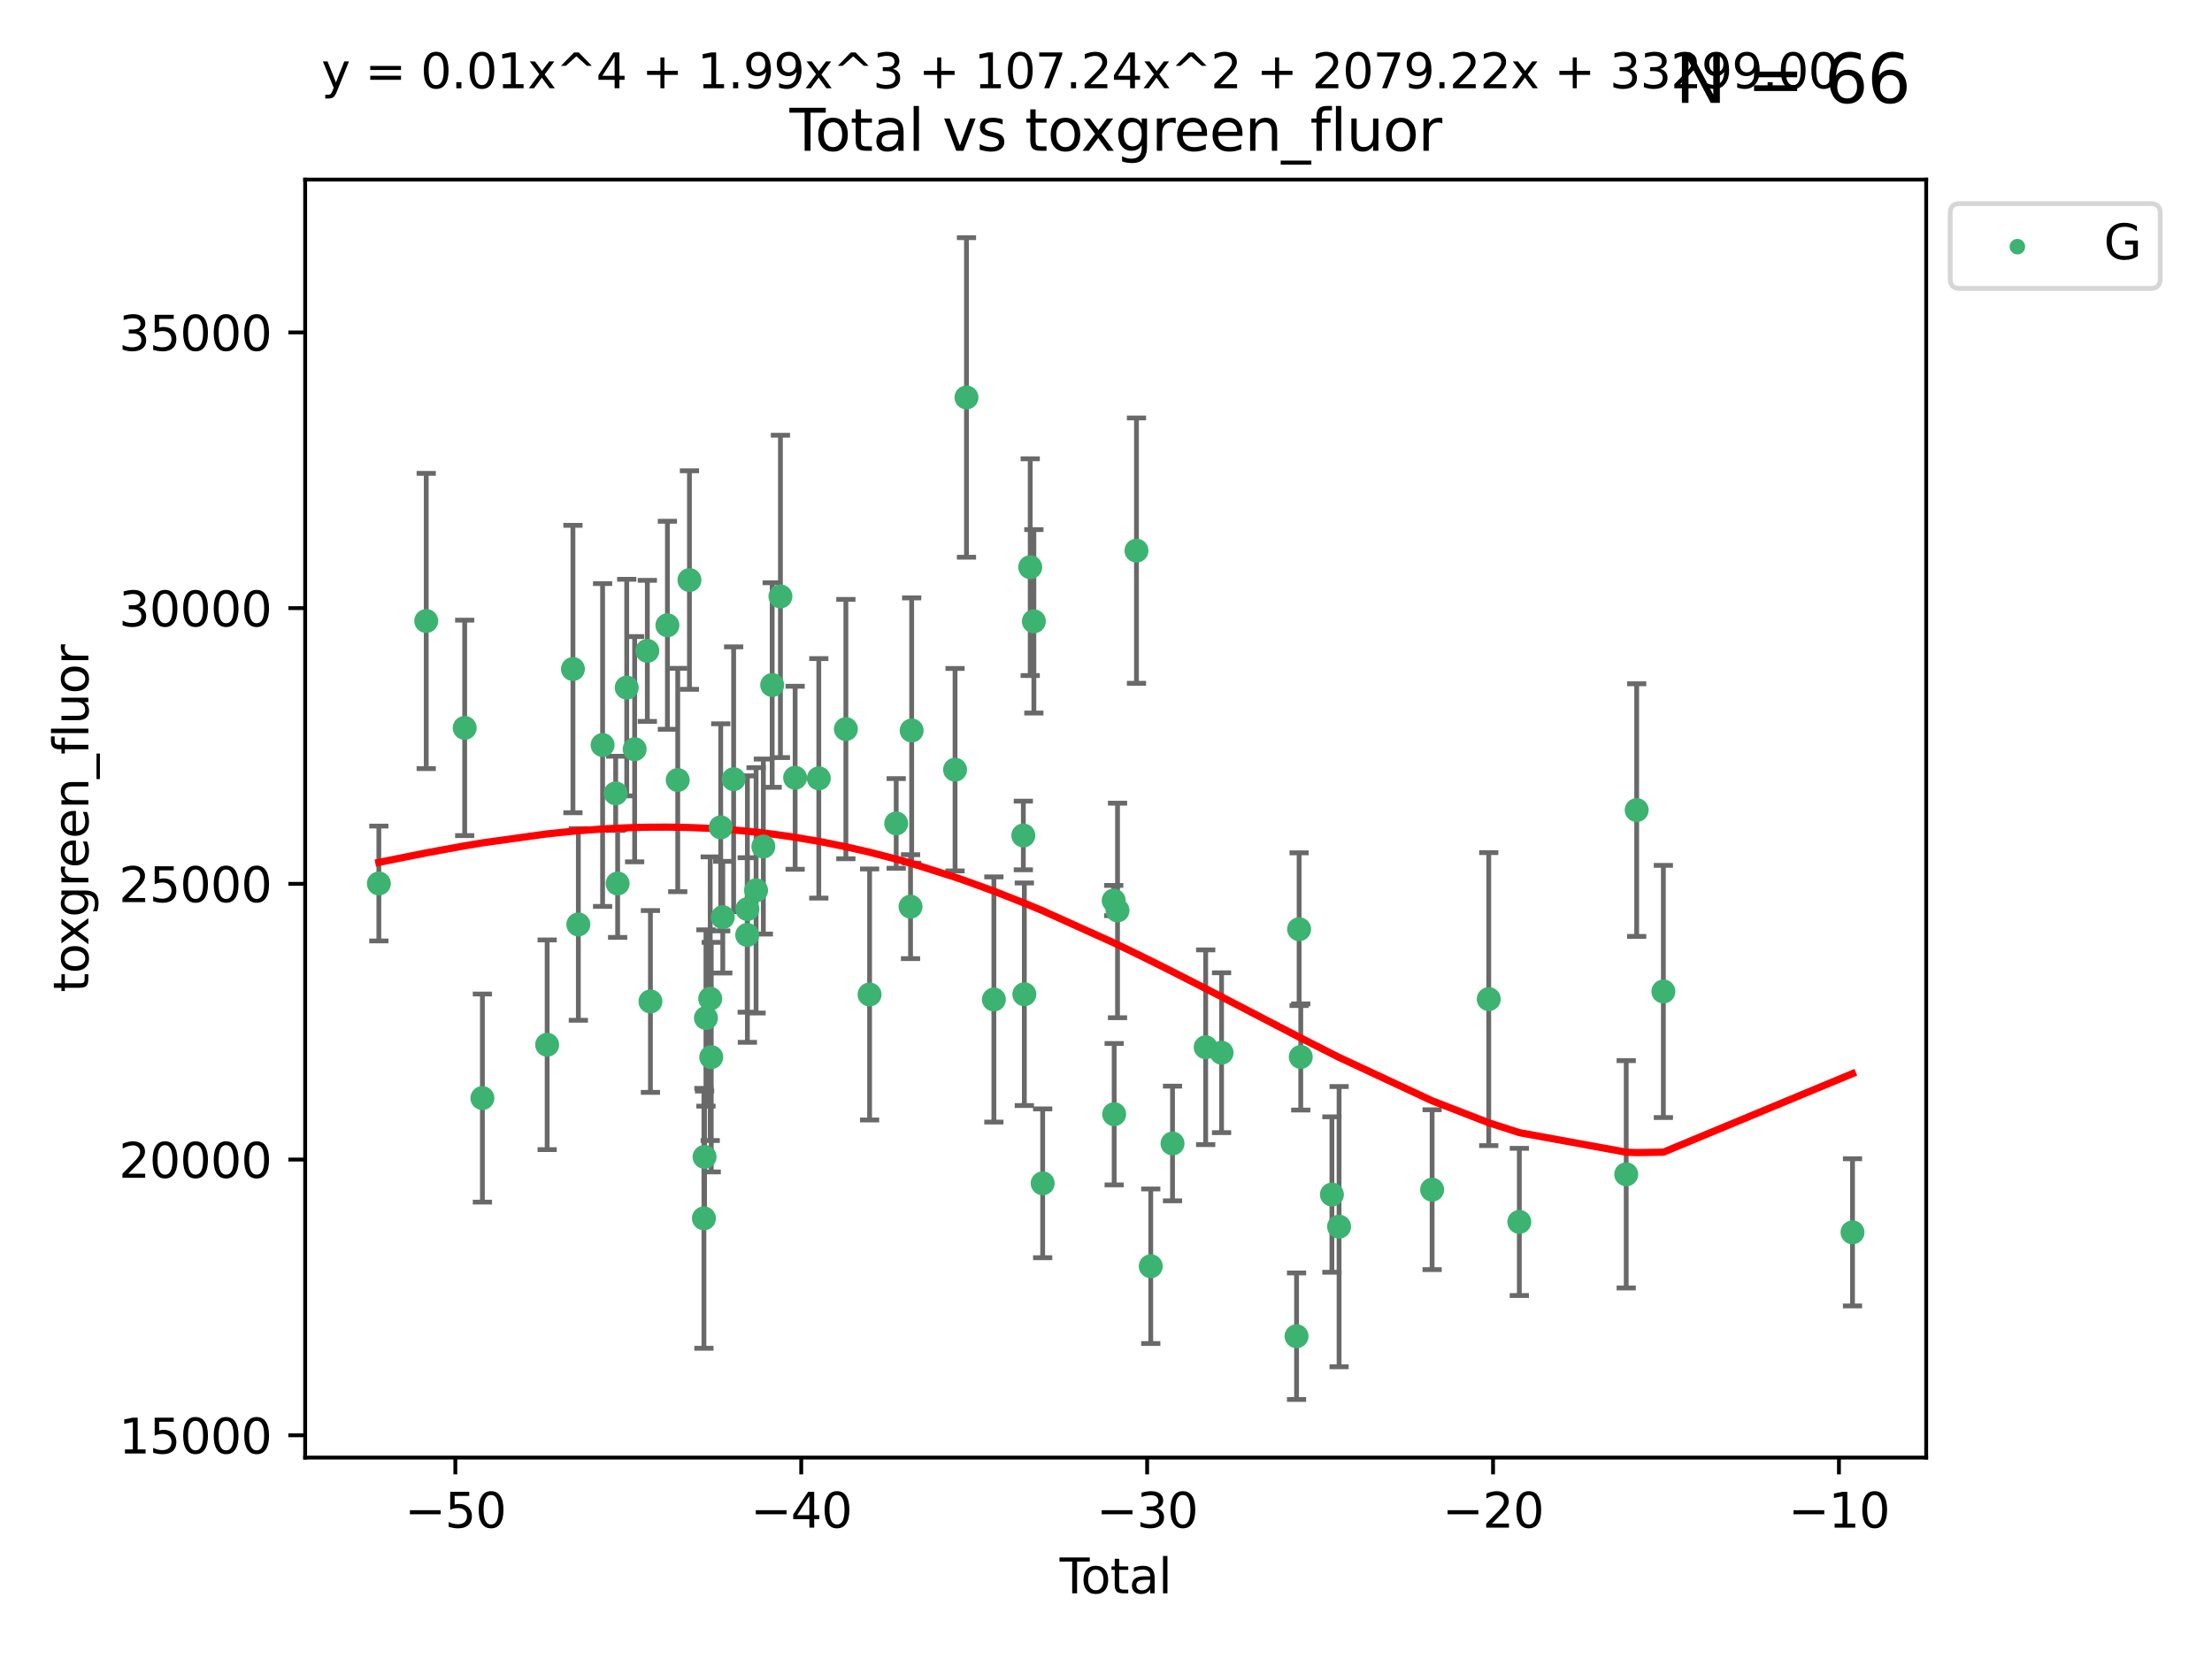 <?xml version="1.0" encoding="utf-8" standalone="no"?>
<!DOCTYPE svg PUBLIC "-//W3C//DTD SVG 1.1//EN"
  "http://www.w3.org/Graphics/SVG/1.1/DTD/svg11.dtd">
<svg xmlns:xlink="http://www.w3.org/1999/xlink" width="460.8pt" height="345.6pt" viewBox="0 0 460.8 345.6" xmlns="http://www.w3.org/2000/svg" version="1.1">
 <defs>
  <style type="text/css">*{stroke-linejoin: round; stroke-linecap: butt}</style>
 </defs>
 <g id="figure_1">
  <g id="patch_1">
   <path d="M 0 345.6 
L 460.8 345.6 
L 460.8 0 
L 0 0 
z
" style="fill: #ffffff"/>
  </g>
  <g id="axes_1">
   <g id="patch_2">
    <path d="M 63.571 303.64 
L 401.26 303.64 
L 401.26 37.411 
L 63.571 37.411 
z
" style="fill: #ffffff"/>
   </g>
   <g id="PathCollection_1">
    <defs>
     <path id="m6f63c6ed6a" d="M 0 1.118 
C 0.297 1.118 0.581 1 0.791 0.791 
C 1 0.581 1.118 0.297 1.118 0 
C 1.118 -0.297 1 -0.581 0.791 -0.791 
C 0.581 -1 0.297 -1.118 0 -1.118 
C -0.297 -1.118 -0.581 -1 -0.791 -0.791 
C -1 -0.581 -1.118 -0.297 -1.118 0 
C -1.118 0.297 -1 0.581 -0.791 0.791 
C -0.581 1 -0.297 1.118 0 1.118 
z
" style="stroke: #3cb371"/>
    </defs>
    <g clip-path="url(#pbe8656655b)">
     <use xlink:href="#m6f63c6ed6a" x="78.921" y="184.047" style="fill: #3cb371; stroke: #3cb371"/>
     <use xlink:href="#m6f63c6ed6a" x="88.792" y="129.363" style="fill: #3cb371; stroke: #3cb371"/>
     <use xlink:href="#m6f63c6ed6a" x="96.805" y="151.632" style="fill: #3cb371; stroke: #3cb371"/>
     <use xlink:href="#m6f63c6ed6a" x="100.493" y="228.747" style="fill: #3cb371; stroke: #3cb371"/>
     <use xlink:href="#m6f63c6ed6a" x="113.98" y="217.645" style="fill: #3cb371; stroke: #3cb371"/>
     <use xlink:href="#m6f63c6ed6a" x="119.354" y="139.369" style="fill: #3cb371; stroke: #3cb371"/>
     <use xlink:href="#m6f63c6ed6a" x="120.479" y="192.579" style="fill: #3cb371; stroke: #3cb371"/>
     <use xlink:href="#m6f63c6ed6a" x="125.533" y="155.198" style="fill: #3cb371; stroke: #3cb371"/>
     <use xlink:href="#m6f63c6ed6a" x="128.258" y="165.273" style="fill: #3cb371; stroke: #3cb371"/>
     <use xlink:href="#m6f63c6ed6a" x="128.664" y="184.046" style="fill: #3cb371; stroke: #3cb371"/>
     <use xlink:href="#m6f63c6ed6a" x="130.556" y="143.238" style="fill: #3cb371; stroke: #3cb371"/>
     <use xlink:href="#m6f63c6ed6a" x="132.209" y="156.074" style="fill: #3cb371; stroke: #3cb371"/>
     <use xlink:href="#m6f63c6ed6a" x="134.852" y="135.586" style="fill: #3cb371; stroke: #3cb371"/>
     <use xlink:href="#m6f63c6ed6a" x="135.497" y="208.622" style="fill: #3cb371; stroke: #3cb371"/>
     <use xlink:href="#m6f63c6ed6a" x="139.033" y="130.254" style="fill: #3cb371; stroke: #3cb371"/>
     <use xlink:href="#m6f63c6ed6a" x="141.185" y="162.491" style="fill: #3cb371; stroke: #3cb371"/>
     <use xlink:href="#m6f63c6ed6a" x="143.623" y="120.833" style="fill: #3cb371; stroke: #3cb371"/>
     <use xlink:href="#m6f63c6ed6a" x="146.642" y="253.8" style="fill: #3cb371; stroke: #3cb371"/>
     <use xlink:href="#m6f63c6ed6a" x="146.775" y="241.005" style="fill: #3cb371; stroke: #3cb371"/>
     <use xlink:href="#m6f63c6ed6a" x="147.063" y="212.067" style="fill: #3cb371; stroke: #3cb371"/>
     <use xlink:href="#m6f63c6ed6a" x="147.95" y="208.045" style="fill: #3cb371; stroke: #3cb371"/>
     <use xlink:href="#m6f63c6ed6a" x="148.165" y="220.221" style="fill: #3cb371; stroke: #3cb371"/>
     <use xlink:href="#m6f63c6ed6a" x="150.139" y="172.349" style="fill: #3cb371; stroke: #3cb371"/>
     <use xlink:href="#m6f63c6ed6a" x="150.568" y="191.067" style="fill: #3cb371; stroke: #3cb371"/>
     <use xlink:href="#m6f63c6ed6a" x="152.831" y="162.324" style="fill: #3cb371; stroke: #3cb371"/>
     <use xlink:href="#m6f63c6ed6a" x="155.655" y="194.768" style="fill: #3cb371; stroke: #3cb371"/>
     <use xlink:href="#m6f63c6ed6a" x="155.694" y="189.382" style="fill: #3cb371; stroke: #3cb371"/>
     <use xlink:href="#m6f63c6ed6a" x="157.504" y="185.475" style="fill: #3cb371; stroke: #3cb371"/>
     <use xlink:href="#m6f63c6ed6a" x="159.019" y="176.351" style="fill: #3cb371; stroke: #3cb371"/>
     <use xlink:href="#m6f63c6ed6a" x="160.859" y="142.704" style="fill: #3cb371; stroke: #3cb371"/>
     <use xlink:href="#m6f63c6ed6a" x="162.577" y="124.243" style="fill: #3cb371; stroke: #3cb371"/>
     <use xlink:href="#m6f63c6ed6a" x="165.641" y="162.021" style="fill: #3cb371; stroke: #3cb371"/>
     <use xlink:href="#m6f63c6ed6a" x="170.572" y="162.145" style="fill: #3cb371; stroke: #3cb371"/>
     <use xlink:href="#m6f63c6ed6a" x="176.212" y="151.881" style="fill: #3cb371; stroke: #3cb371"/>
     <use xlink:href="#m6f63c6ed6a" x="181.15" y="207.165" style="fill: #3cb371; stroke: #3cb371"/>
     <use xlink:href="#m6f63c6ed6a" x="186.695" y="171.534" style="fill: #3cb371; stroke: #3cb371"/>
     <use xlink:href="#m6f63c6ed6a" x="189.682" y="188.873" style="fill: #3cb371; stroke: #3cb371"/>
     <use xlink:href="#m6f63c6ed6a" x="189.917" y="152.179" style="fill: #3cb371; stroke: #3cb371"/>
     <use xlink:href="#m6f63c6ed6a" x="198.955" y="160.341" style="fill: #3cb371; stroke: #3cb371"/>
     <use xlink:href="#m6f63c6ed6a" x="201.333" y="82.796" style="fill: #3cb371; stroke: #3cb371"/>
     <use xlink:href="#m6f63c6ed6a" x="207.043" y="208.212" style="fill: #3cb371; stroke: #3cb371"/>
     <use xlink:href="#m6f63c6ed6a" x="213.179" y="174.042" style="fill: #3cb371; stroke: #3cb371"/>
     <use xlink:href="#m6f63c6ed6a" x="213.387" y="207.12" style="fill: #3cb371; stroke: #3cb371"/>
     <use xlink:href="#m6f63c6ed6a" x="214.613" y="118.151" style="fill: #3cb371; stroke: #3cb371"/>
     <use xlink:href="#m6f63c6ed6a" x="215.374" y="129.434" style="fill: #3cb371; stroke: #3cb371"/>
     <use xlink:href="#m6f63c6ed6a" x="217.208" y="246.504" style="fill: #3cb371; stroke: #3cb371"/>
     <use xlink:href="#m6f63c6ed6a" x="232.007" y="187.599" style="fill: #3cb371; stroke: #3cb371"/>
     <use xlink:href="#m6f63c6ed6a" x="232.104" y="232.108" style="fill: #3cb371; stroke: #3cb371"/>
     <use xlink:href="#m6f63c6ed6a" x="232.802" y="189.661" style="fill: #3cb371; stroke: #3cb371"/>
     <use xlink:href="#m6f63c6ed6a" x="236.748" y="114.705" style="fill: #3cb371; stroke: #3cb371"/>
     <use xlink:href="#m6f63c6ed6a" x="239.724" y="263.779" style="fill: #3cb371; stroke: #3cb371"/>
     <use xlink:href="#m6f63c6ed6a" x="244.258" y="238.211" style="fill: #3cb371; stroke: #3cb371"/>
     <use xlink:href="#m6f63c6ed6a" x="251.167" y="218.159" style="fill: #3cb371; stroke: #3cb371"/>
     <use xlink:href="#m6f63c6ed6a" x="254.476" y="219.3" style="fill: #3cb371; stroke: #3cb371"/>
     <use xlink:href="#m6f63c6ed6a" x="270.096" y="278.36" style="fill: #3cb371; stroke: #3cb371"/>
     <use xlink:href="#m6f63c6ed6a" x="270.63" y="193.572" style="fill: #3cb371; stroke: #3cb371"/>
     <use xlink:href="#m6f63c6ed6a" x="270.973" y="220.182" style="fill: #3cb371; stroke: #3cb371"/>
     <use xlink:href="#m6f63c6ed6a" x="277.458" y="248.846" style="fill: #3cb371; stroke: #3cb371"/>
     <use xlink:href="#m6f63c6ed6a" x="278.954" y="255.533" style="fill: #3cb371; stroke: #3cb371"/>
     <use xlink:href="#m6f63c6ed6a" x="298.336" y="247.834" style="fill: #3cb371; stroke: #3cb371"/>
     <use xlink:href="#m6f63c6ed6a" x="310.132" y="208.132" style="fill: #3cb371; stroke: #3cb371"/>
     <use xlink:href="#m6f63c6ed6a" x="316.503" y="254.547" style="fill: #3cb371; stroke: #3cb371"/>
     <use xlink:href="#m6f63c6ed6a" x="338.77" y="244.63" style="fill: #3cb371; stroke: #3cb371"/>
     <use xlink:href="#m6f63c6ed6a" x="340.952" y="168.755" style="fill: #3cb371; stroke: #3cb371"/>
     <use xlink:href="#m6f63c6ed6a" x="346.513" y="206.54" style="fill: #3cb371; stroke: #3cb371"/>
     <use xlink:href="#m6f63c6ed6a" x="385.911" y="256.717" style="fill: #3cb371; stroke: #3cb371"/>
    </g>
   </g>
   <g id="matplotlib.axis_1">
    <g id="xtick_1">
     <g id="line2d_1">
      <defs>
       <path id="me45daf526e" d="M 0 0 
L 0 3.5 
" style="stroke: #000000; stroke-width: 0.8"/>
      </defs>
      <g>
       <use xlink:href="#me45daf526e" x="94.856" y="303.64" style="stroke: #000000; stroke-width: 0.8"/>
      </g>
     </g>
     <g id="text_1">
      <!-- −50 -->
      <g transform="translate(84.304 318.238)scale(0.1 -0.1)">
       <defs>
        <path id="DejaVuSans-2212" d="M 678 2272 
L 4684 2272 
L 4684 1741 
L 678 1741 
L 678 2272 
z
" transform="scale(0.016)"/>
        <path id="DejaVuSans-35" d="M 691 4666 
L 3169 4666 
L 3169 4134 
L 1269 4134 
L 1269 2991 
Q 1406 3038 1543 3061 
Q 1681 3084 1819 3084 
Q 2600 3084 3056 2656 
Q 3513 2228 3513 1497 
Q 3513 744 3044 326 
Q 2575 -91 1722 -91 
Q 1428 -91 1123 -41 
Q 819 9 494 109 
L 494 744 
Q 775 591 1075 516 
Q 1375 441 1709 441 
Q 2250 441 2565 725 
Q 2881 1009 2881 1497 
Q 2881 1984 2565 2268 
Q 2250 2553 1709 2553 
Q 1456 2553 1204 2497 
Q 953 2441 691 2322 
L 691 4666 
z
" transform="scale(0.016)"/>
        <path id="DejaVuSans-30" d="M 2034 4250 
Q 1547 4250 1301 3770 
Q 1056 3291 1056 2328 
Q 1056 1369 1301 889 
Q 1547 409 2034 409 
Q 2525 409 2770 889 
Q 3016 1369 3016 2328 
Q 3016 3291 2770 3770 
Q 2525 4250 2034 4250 
z
M 2034 4750 
Q 2819 4750 3233 4129 
Q 3647 3509 3647 2328 
Q 3647 1150 3233 529 
Q 2819 -91 2034 -91 
Q 1250 -91 836 529 
Q 422 1150 422 2328 
Q 422 3509 836 4129 
Q 1250 4750 2034 4750 
z
" transform="scale(0.016)"/>
       </defs>
       <use xlink:href="#DejaVuSans-2212"/>
       <use xlink:href="#DejaVuSans-35" x="83.789"/>
       <use xlink:href="#DejaVuSans-30" x="147.412"/>
      </g>
     </g>
    </g>
    <g id="xtick_2">
     <g id="line2d_2">
      <g>
       <use xlink:href="#me45daf526e" x="166.914" y="303.64" style="stroke: #000000; stroke-width: 0.8"/>
      </g>
     </g>
     <g id="text_2">
      <!-- −40 -->
      <g transform="translate(156.361 318.238)scale(0.1 -0.1)">
       <defs>
        <path id="DejaVuSans-34" d="M 2419 4116 
L 825 1625 
L 2419 1625 
L 2419 4116 
z
M 2253 4666 
L 3047 4666 
L 3047 1625 
L 3713 1625 
L 3713 1100 
L 3047 1100 
L 3047 0 
L 2419 0 
L 2419 1100 
L 313 1100 
L 313 1709 
L 2253 4666 
z
" transform="scale(0.016)"/>
       </defs>
       <use xlink:href="#DejaVuSans-2212"/>
       <use xlink:href="#DejaVuSans-34" x="83.789"/>
       <use xlink:href="#DejaVuSans-30" x="147.412"/>
      </g>
     </g>
    </g>
    <g id="xtick_3">
     <g id="line2d_3">
      <g>
       <use xlink:href="#me45daf526e" x="238.971" y="303.64" style="stroke: #000000; stroke-width: 0.8"/>
      </g>
     </g>
     <g id="text_3">
      <!-- −30 -->
      <g transform="translate(228.419 318.238)scale(0.1 -0.1)">
       <defs>
        <path id="DejaVuSans-33" d="M 2597 2516 
Q 3050 2419 3304 2112 
Q 3559 1806 3559 1356 
Q 3559 666 3084 287 
Q 2609 -91 1734 -91 
Q 1441 -91 1130 -33 
Q 819 25 488 141 
L 488 750 
Q 750 597 1062 519 
Q 1375 441 1716 441 
Q 2309 441 2620 675 
Q 2931 909 2931 1356 
Q 2931 1769 2642 2001 
Q 2353 2234 1838 2234 
L 1294 2234 
L 1294 2753 
L 1863 2753 
Q 2328 2753 2575 2939 
Q 2822 3125 2822 3475 
Q 2822 3834 2567 4026 
Q 2313 4219 1838 4219 
Q 1578 4219 1281 4162 
Q 984 4106 628 3988 
L 628 4550 
Q 988 4650 1302 4700 
Q 1616 4750 1894 4750 
Q 2613 4750 3031 4423 
Q 3450 4097 3450 3541 
Q 3450 3153 3228 2886 
Q 3006 2619 2597 2516 
z
" transform="scale(0.016)"/>
       </defs>
       <use xlink:href="#DejaVuSans-2212"/>
       <use xlink:href="#DejaVuSans-33" x="83.789"/>
       <use xlink:href="#DejaVuSans-30" x="147.412"/>
      </g>
     </g>
    </g>
    <g id="xtick_4">
     <g id="line2d_4">
      <g>
       <use xlink:href="#me45daf526e" x="311.029" y="303.64" style="stroke: #000000; stroke-width: 0.8"/>
      </g>
     </g>
     <g id="text_4">
      <!-- −20 -->
      <g transform="translate(300.476 318.238)scale(0.1 -0.1)">
       <defs>
        <path id="DejaVuSans-32" d="M 1228 531 
L 3431 531 
L 3431 0 
L 469 0 
L 469 531 
Q 828 903 1448 1529 
Q 2069 2156 2228 2338 
Q 2531 2678 2651 2914 
Q 2772 3150 2772 3378 
Q 2772 3750 2511 3984 
Q 2250 4219 1831 4219 
Q 1534 4219 1204 4116 
Q 875 4013 500 3803 
L 500 4441 
Q 881 4594 1212 4672 
Q 1544 4750 1819 4750 
Q 2544 4750 2975 4387 
Q 3406 4025 3406 3419 
Q 3406 3131 3298 2873 
Q 3191 2616 2906 2266 
Q 2828 2175 2409 1742 
Q 1991 1309 1228 531 
z
" transform="scale(0.016)"/>
       </defs>
       <use xlink:href="#DejaVuSans-2212"/>
       <use xlink:href="#DejaVuSans-32" x="83.789"/>
       <use xlink:href="#DejaVuSans-30" x="147.412"/>
      </g>
     </g>
    </g>
    <g id="xtick_5">
     <g id="line2d_5">
      <g>
       <use xlink:href="#me45daf526e" x="383.086" y="303.64" style="stroke: #000000; stroke-width: 0.8"/>
      </g>
     </g>
     <g id="text_5">
      <!-- −10 -->
      <g transform="translate(372.534 318.238)scale(0.1 -0.1)">
       <defs>
        <path id="DejaVuSans-31" d="M 794 531 
L 1825 531 
L 1825 4091 
L 703 3866 
L 703 4441 
L 1819 4666 
L 2450 4666 
L 2450 531 
L 3481 531 
L 3481 0 
L 794 0 
L 794 531 
z
" transform="scale(0.016)"/>
       </defs>
       <use xlink:href="#DejaVuSans-2212"/>
       <use xlink:href="#DejaVuSans-31" x="83.789"/>
       <use xlink:href="#DejaVuSans-30" x="147.412"/>
      </g>
     </g>
    </g>
    <g id="text_6">
     <!-- Total -->
     <g transform="translate(220.739 331.917)scale(0.1 -0.1)">
      <defs>
       <path id="DejaVuSans-54" d="M -19 4666 
L 3928 4666 
L 3928 4134 
L 2272 4134 
L 2272 0 
L 1638 0 
L 1638 4134 
L -19 4134 
L -19 4666 
z
" transform="scale(0.016)"/>
       <path id="DejaVuSans-6f" d="M 1959 3097 
Q 1497 3097 1228 2736 
Q 959 2375 959 1747 
Q 959 1119 1226 758 
Q 1494 397 1959 397 
Q 2419 397 2687 759 
Q 2956 1122 2956 1747 
Q 2956 2369 2687 2733 
Q 2419 3097 1959 3097 
z
M 1959 3584 
Q 2709 3584 3137 3096 
Q 3566 2609 3566 1747 
Q 3566 888 3137 398 
Q 2709 -91 1959 -91 
Q 1206 -91 779 398 
Q 353 888 353 1747 
Q 353 2609 779 3096 
Q 1206 3584 1959 3584 
z
" transform="scale(0.016)"/>
       <path id="DejaVuSans-74" d="M 1172 4494 
L 1172 3500 
L 2356 3500 
L 2356 3053 
L 1172 3053 
L 1172 1153 
Q 1172 725 1289 603 
Q 1406 481 1766 481 
L 2356 481 
L 2356 0 
L 1766 0 
Q 1100 0 847 248 
Q 594 497 594 1153 
L 594 3053 
L 172 3053 
L 172 3500 
L 594 3500 
L 594 4494 
L 1172 4494 
z
" transform="scale(0.016)"/>
       <path id="DejaVuSans-61" d="M 2194 1759 
Q 1497 1759 1228 1600 
Q 959 1441 959 1056 
Q 959 750 1161 570 
Q 1363 391 1709 391 
Q 2188 391 2477 730 
Q 2766 1069 2766 1631 
L 2766 1759 
L 2194 1759 
z
M 3341 1997 
L 3341 0 
L 2766 0 
L 2766 531 
Q 2569 213 2275 61 
Q 1981 -91 1556 -91 
Q 1019 -91 701 211 
Q 384 513 384 1019 
Q 384 1609 779 1909 
Q 1175 2209 1959 2209 
L 2766 2209 
L 2766 2266 
Q 2766 2663 2505 2880 
Q 2244 3097 1772 3097 
Q 1472 3097 1187 3025 
Q 903 2953 641 2809 
L 641 3341 
Q 956 3463 1253 3523 
Q 1550 3584 1831 3584 
Q 2591 3584 2966 3190 
Q 3341 2797 3341 1997 
z
" transform="scale(0.016)"/>
       <path id="DejaVuSans-6c" d="M 603 4863 
L 1178 4863 
L 1178 0 
L 603 0 
L 603 4863 
z
" transform="scale(0.016)"/>
      </defs>
      <use xlink:href="#DejaVuSans-54"/>
      <use xlink:href="#DejaVuSans-6f" x="44.084"/>
      <use xlink:href="#DejaVuSans-74" x="105.266"/>
      <use xlink:href="#DejaVuSans-61" x="144.475"/>
      <use xlink:href="#DejaVuSans-6c" x="205.754"/>
     </g>
    </g>
   </g>
   <g id="matplotlib.axis_2">
    <g id="ytick_1">
     <g id="line2d_6">
      <defs>
       <path id="mf43bea7f1c" d="M 0 0 
L -3.5 0 
" style="stroke: #000000; stroke-width: 0.8"/>
      </defs>
      <g>
       <use xlink:href="#mf43bea7f1c" x="63.571" y="298.994" style="stroke: #000000; stroke-width: 0.8"/>
      </g>
     </g>
     <g id="text_7">
      <!-- 15000 -->
      <g transform="translate(24.759 302.793)scale(0.1 -0.1)">
       <use xlink:href="#DejaVuSans-31"/>
       <use xlink:href="#DejaVuSans-35" x="63.623"/>
       <use xlink:href="#DejaVuSans-30" x="127.246"/>
       <use xlink:href="#DejaVuSans-30" x="190.869"/>
       <use xlink:href="#DejaVuSans-30" x="254.492"/>
      </g>
     </g>
    </g>
    <g id="ytick_2">
     <g id="line2d_7">
      <g>
       <use xlink:href="#mf43bea7f1c" x="63.571" y="241.558" style="stroke: #000000; stroke-width: 0.8"/>
      </g>
     </g>
     <g id="text_8">
      <!-- 20000 -->
      <g transform="translate(24.759 245.357)scale(0.1 -0.1)">
       <use xlink:href="#DejaVuSans-32"/>
       <use xlink:href="#DejaVuSans-30" x="63.623"/>
       <use xlink:href="#DejaVuSans-30" x="127.246"/>
       <use xlink:href="#DejaVuSans-30" x="190.869"/>
       <use xlink:href="#DejaVuSans-30" x="254.492"/>
      </g>
     </g>
    </g>
    <g id="ytick_3">
     <g id="line2d_8">
      <g>
       <use xlink:href="#mf43bea7f1c" x="63.571" y="184.121" style="stroke: #000000; stroke-width: 0.8"/>
      </g>
     </g>
     <g id="text_9">
      <!-- 25000 -->
      <g transform="translate(24.759 187.921)scale(0.1 -0.1)">
       <use xlink:href="#DejaVuSans-32"/>
       <use xlink:href="#DejaVuSans-35" x="63.623"/>
       <use xlink:href="#DejaVuSans-30" x="127.246"/>
       <use xlink:href="#DejaVuSans-30" x="190.869"/>
       <use xlink:href="#DejaVuSans-30" x="254.492"/>
      </g>
     </g>
    </g>
    <g id="ytick_4">
     <g id="line2d_9">
      <g>
       <use xlink:href="#mf43bea7f1c" x="63.571" y="126.685" style="stroke: #000000; stroke-width: 0.8"/>
      </g>
     </g>
     <g id="text_10">
      <!-- 30000 -->
      <g transform="translate(24.759 130.485)scale(0.1 -0.1)">
       <use xlink:href="#DejaVuSans-33"/>
       <use xlink:href="#DejaVuSans-30" x="63.623"/>
       <use xlink:href="#DejaVuSans-30" x="127.246"/>
       <use xlink:href="#DejaVuSans-30" x="190.869"/>
       <use xlink:href="#DejaVuSans-30" x="254.492"/>
      </g>
     </g>
    </g>
    <g id="ytick_5">
     <g id="line2d_10">
      <g>
       <use xlink:href="#mf43bea7f1c" x="63.571" y="69.249" style="stroke: #000000; stroke-width: 0.8"/>
      </g>
     </g>
     <g id="text_11">
      <!-- 35000 -->
      <g transform="translate(24.759 73.048)scale(0.1 -0.1)">
       <use xlink:href="#DejaVuSans-33"/>
       <use xlink:href="#DejaVuSans-35" x="63.623"/>
       <use xlink:href="#DejaVuSans-30" x="127.246"/>
       <use xlink:href="#DejaVuSans-30" x="190.869"/>
       <use xlink:href="#DejaVuSans-30" x="254.492"/>
      </g>
     </g>
    </g>
    <g id="text_12">
     <!-- toxgreen_fluor -->
     <g transform="translate(18.401 206.72)rotate(-90)scale(0.1 -0.1)">
      <defs>
       <path id="DejaVuSans-78" d="M 3513 3500 
L 2247 1797 
L 3578 0 
L 2900 0 
L 1881 1375 
L 863 0 
L 184 0 
L 1544 1831 
L 300 3500 
L 978 3500 
L 1906 2253 
L 2834 3500 
L 3513 3500 
z
" transform="scale(0.016)"/>
       <path id="DejaVuSans-67" d="M 2906 1791 
Q 2906 2416 2648 2759 
Q 2391 3103 1925 3103 
Q 1463 3103 1205 2759 
Q 947 2416 947 1791 
Q 947 1169 1205 825 
Q 1463 481 1925 481 
Q 2391 481 2648 825 
Q 2906 1169 2906 1791 
z
M 3481 434 
Q 3481 -459 3084 -895 
Q 2688 -1331 1869 -1331 
Q 1566 -1331 1297 -1286 
Q 1028 -1241 775 -1147 
L 775 -588 
Q 1028 -725 1275 -790 
Q 1522 -856 1778 -856 
Q 2344 -856 2625 -561 
Q 2906 -266 2906 331 
L 2906 616 
Q 2728 306 2450 153 
Q 2172 0 1784 0 
Q 1141 0 747 490 
Q 353 981 353 1791 
Q 353 2603 747 3093 
Q 1141 3584 1784 3584 
Q 2172 3584 2450 3431 
Q 2728 3278 2906 2969 
L 2906 3500 
L 3481 3500 
L 3481 434 
z
" transform="scale(0.016)"/>
       <path id="DejaVuSans-72" d="M 2631 2963 
Q 2534 3019 2420 3045 
Q 2306 3072 2169 3072 
Q 1681 3072 1420 2755 
Q 1159 2438 1159 1844 
L 1159 0 
L 581 0 
L 581 3500 
L 1159 3500 
L 1159 2956 
Q 1341 3275 1631 3429 
Q 1922 3584 2338 3584 
Q 2397 3584 2469 3576 
Q 2541 3569 2628 3553 
L 2631 2963 
z
" transform="scale(0.016)"/>
       <path id="DejaVuSans-65" d="M 3597 1894 
L 3597 1613 
L 953 1613 
Q 991 1019 1311 708 
Q 1631 397 2203 397 
Q 2534 397 2845 478 
Q 3156 559 3463 722 
L 3463 178 
Q 3153 47 2828 -22 
Q 2503 -91 2169 -91 
Q 1331 -91 842 396 
Q 353 884 353 1716 
Q 353 2575 817 3079 
Q 1281 3584 2069 3584 
Q 2775 3584 3186 3129 
Q 3597 2675 3597 1894 
z
M 3022 2063 
Q 3016 2534 2758 2815 
Q 2500 3097 2075 3097 
Q 1594 3097 1305 2825 
Q 1016 2553 972 2059 
L 3022 2063 
z
" transform="scale(0.016)"/>
       <path id="DejaVuSans-6e" d="M 3513 2113 
L 3513 0 
L 2938 0 
L 2938 2094 
Q 2938 2591 2744 2837 
Q 2550 3084 2163 3084 
Q 1697 3084 1428 2787 
Q 1159 2491 1159 1978 
L 1159 0 
L 581 0 
L 581 3500 
L 1159 3500 
L 1159 2956 
Q 1366 3272 1645 3428 
Q 1925 3584 2291 3584 
Q 2894 3584 3203 3211 
Q 3513 2838 3513 2113 
z
" transform="scale(0.016)"/>
       <path id="DejaVuSans-5f" d="M 3263 -1063 
L 3263 -1509 
L -63 -1509 
L -63 -1063 
L 3263 -1063 
z
" transform="scale(0.016)"/>
       <path id="DejaVuSans-66" d="M 2375 4863 
L 2375 4384 
L 1825 4384 
Q 1516 4384 1395 4259 
Q 1275 4134 1275 3809 
L 1275 3500 
L 2222 3500 
L 2222 3053 
L 1275 3053 
L 1275 0 
L 697 0 
L 697 3053 
L 147 3053 
L 147 3500 
L 697 3500 
L 697 3744 
Q 697 4328 969 4595 
Q 1241 4863 1831 4863 
L 2375 4863 
z
" transform="scale(0.016)"/>
       <path id="DejaVuSans-75" d="M 544 1381 
L 544 3500 
L 1119 3500 
L 1119 1403 
Q 1119 906 1312 657 
Q 1506 409 1894 409 
Q 2359 409 2629 706 
Q 2900 1003 2900 1516 
L 2900 3500 
L 3475 3500 
L 3475 0 
L 2900 0 
L 2900 538 
Q 2691 219 2414 64 
Q 2138 -91 1772 -91 
Q 1169 -91 856 284 
Q 544 659 544 1381 
z
M 1991 3584 
L 1991 3584 
z
" transform="scale(0.016)"/>
      </defs>
      <use xlink:href="#DejaVuSans-74"/>
      <use xlink:href="#DejaVuSans-6f" x="39.209"/>
      <use xlink:href="#DejaVuSans-78" x="97.266"/>
      <use xlink:href="#DejaVuSans-67" x="156.445"/>
      <use xlink:href="#DejaVuSans-72" x="219.922"/>
      <use xlink:href="#DejaVuSans-65" x="258.785"/>
      <use xlink:href="#DejaVuSans-65" x="320.309"/>
      <use xlink:href="#DejaVuSans-6e" x="381.832"/>
      <use xlink:href="#DejaVuSans-5f" x="445.211"/>
      <use xlink:href="#DejaVuSans-66" x="495.211"/>
      <use xlink:href="#DejaVuSans-6c" x="530.416"/>
      <use xlink:href="#DejaVuSans-75" x="558.199"/>
      <use xlink:href="#DejaVuSans-6f" x="621.578"/>
      <use xlink:href="#DejaVuSans-72" x="682.76"/>
     </g>
    </g>
   </g>
   <g id="LineCollection_1">
    <path d="M 78.921 196.011 
L 78.921 172.084 
" clip-path="url(#pbe8656655b)" style="fill: none; stroke: #696969"/>
    <path d="M 88.792 160.115 
L 88.792 98.612 
" clip-path="url(#pbe8656655b)" style="fill: none; stroke: #696969"/>
    <path d="M 96.805 174.074 
L 96.805 129.189 
" clip-path="url(#pbe8656655b)" style="fill: none; stroke: #696969"/>
    <path d="M 100.493 250.422 
L 100.493 207.072 
" clip-path="url(#pbe8656655b)" style="fill: none; stroke: #696969"/>
    <path d="M 113.98 239.49 
L 113.98 195.8 
" clip-path="url(#pbe8656655b)" style="fill: none; stroke: #696969"/>
    <path d="M 119.354 169.303 
L 119.354 109.435 
" clip-path="url(#pbe8656655b)" style="fill: none; stroke: #696969"/>
    <path d="M 120.479 212.543 
L 120.479 172.614 
" clip-path="url(#pbe8656655b)" style="fill: none; stroke: #696969"/>
    <path d="M 125.533 188.821 
L 125.533 121.575 
" clip-path="url(#pbe8656655b)" style="fill: none; stroke: #696969"/>
    <path d="M 128.258 173.008 
L 128.258 157.539 
" clip-path="url(#pbe8656655b)" style="fill: none; stroke: #696969"/>
    <path d="M 128.664 195.272 
L 128.664 172.82 
" clip-path="url(#pbe8656655b)" style="fill: none; stroke: #696969"/>
    <path d="M 130.556 165.799 
L 130.556 120.678 
" clip-path="url(#pbe8656655b)" style="fill: none; stroke: #696969"/>
    <path d="M 132.209 179.536 
L 132.209 132.612 
" clip-path="url(#pbe8656655b)" style="fill: none; stroke: #696969"/>
    <path d="M 134.852 150.276 
L 134.852 120.896 
" clip-path="url(#pbe8656655b)" style="fill: none; stroke: #696969"/>
    <path d="M 135.497 227.562 
L 135.497 189.681 
" clip-path="url(#pbe8656655b)" style="fill: none; stroke: #696969"/>
    <path d="M 139.033 151.919 
L 139.033 108.589 
" clip-path="url(#pbe8656655b)" style="fill: none; stroke: #696969"/>
    <path d="M 141.185 185.755 
L 141.185 139.227 
" clip-path="url(#pbe8656655b)" style="fill: none; stroke: #696969"/>
    <path d="M 143.623 143.597 
L 143.623 98.069 
" clip-path="url(#pbe8656655b)" style="fill: none; stroke: #696969"/>
    <path d="M 146.642 280.868 
L 146.642 226.731 
" clip-path="url(#pbe8656655b)" style="fill: none; stroke: #696969"/>
    <path d="M 146.775 254.73 
L 146.775 227.28 
" clip-path="url(#pbe8656655b)" style="fill: none; stroke: #696969"/>
    <path d="M 147.063 230.433 
L 147.063 193.701 
" clip-path="url(#pbe8656655b)" style="fill: none; stroke: #696969"/>
    <path d="M 147.95 237.591 
L 147.95 178.499 
" clip-path="url(#pbe8656655b)" style="fill: none; stroke: #696969"/>
    <path d="M 148.165 244.132 
L 148.165 196.311 
" clip-path="url(#pbe8656655b)" style="fill: none; stroke: #696969"/>
    <path d="M 150.139 193.921 
L 150.139 150.777 
" clip-path="url(#pbe8656655b)" style="fill: none; stroke: #696969"/>
    <path d="M 150.568 202.7 
L 150.568 179.434 
" clip-path="url(#pbe8656655b)" style="fill: none; stroke: #696969"/>
    <path d="M 152.831 189.9 
L 152.831 134.749 
" clip-path="url(#pbe8656655b)" style="fill: none; stroke: #696969"/>
    <path d="M 155.655 210.855 
L 155.655 178.681 
" clip-path="url(#pbe8656655b)" style="fill: none; stroke: #696969"/>
    <path d="M 155.694 217.139 
L 155.694 161.624 
" clip-path="url(#pbe8656655b)" style="fill: none; stroke: #696969"/>
    <path d="M 157.504 211.026 
L 157.504 159.924 
" clip-path="url(#pbe8656655b)" style="fill: none; stroke: #696969"/>
    <path d="M 159.019 194.58 
L 159.019 158.121 
" clip-path="url(#pbe8656655b)" style="fill: none; stroke: #696969"/>
    <path d="M 160.859 164.008 
L 160.859 121.401 
" clip-path="url(#pbe8656655b)" style="fill: none; stroke: #696969"/>
    <path d="M 162.577 157.82 
L 162.577 90.667 
" clip-path="url(#pbe8656655b)" style="fill: none; stroke: #696969"/>
    <path d="M 165.641 181.084 
L 165.641 142.958 
" clip-path="url(#pbe8656655b)" style="fill: none; stroke: #696969"/>
    <path d="M 170.572 187.095 
L 170.572 137.195 
" clip-path="url(#pbe8656655b)" style="fill: none; stroke: #696969"/>
    <path d="M 176.212 178.897 
L 176.212 124.865 
" clip-path="url(#pbe8656655b)" style="fill: none; stroke: #696969"/>
    <path d="M 181.15 233.313 
L 181.15 181.017 
" clip-path="url(#pbe8656655b)" style="fill: none; stroke: #696969"/>
    <path d="M 186.695 180.876 
L 186.695 162.192 
" clip-path="url(#pbe8656655b)" style="fill: none; stroke: #696969"/>
    <path d="M 189.682 199.7 
L 189.682 178.046 
" clip-path="url(#pbe8656655b)" style="fill: none; stroke: #696969"/>
    <path d="M 189.917 179.806 
L 189.917 124.552 
" clip-path="url(#pbe8656655b)" style="fill: none; stroke: #696969"/>
    <path d="M 198.955 181.431 
L 198.955 139.251 
" clip-path="url(#pbe8656655b)" style="fill: none; stroke: #696969"/>
    <path d="M 201.333 116.08 
L 201.333 49.513 
" clip-path="url(#pbe8656655b)" style="fill: none; stroke: #696969"/>
    <path d="M 207.043 233.75 
L 207.043 182.674 
" clip-path="url(#pbe8656655b)" style="fill: none; stroke: #696969"/>
    <path d="M 213.179 181.194 
L 213.179 166.889 
" clip-path="url(#pbe8656655b)" style="fill: none; stroke: #696969"/>
    <path d="M 213.387 230.301 
L 213.387 183.939 
" clip-path="url(#pbe8656655b)" style="fill: none; stroke: #696969"/>
    <path d="M 214.613 140.727 
L 214.613 95.575 
" clip-path="url(#pbe8656655b)" style="fill: none; stroke: #696969"/>
    <path d="M 215.374 148.537 
L 215.374 110.33 
" clip-path="url(#pbe8656655b)" style="fill: none; stroke: #696969"/>
    <path d="M 217.208 262.005 
L 217.208 231.004 
" clip-path="url(#pbe8656655b)" style="fill: none; stroke: #696969"/>
    <path d="M 232.007 190.749 
L 232.007 184.448 
" clip-path="url(#pbe8656655b)" style="fill: none; stroke: #696969"/>
    <path d="M 232.104 246.833 
L 232.104 217.383 
" clip-path="url(#pbe8656655b)" style="fill: none; stroke: #696969"/>
    <path d="M 232.802 212.01 
L 232.802 167.313 
" clip-path="url(#pbe8656655b)" style="fill: none; stroke: #696969"/>
    <path d="M 236.748 142.344 
L 236.748 87.066 
" clip-path="url(#pbe8656655b)" style="fill: none; stroke: #696969"/>
    <path d="M 239.724 279.877 
L 239.724 247.68 
" clip-path="url(#pbe8656655b)" style="fill: none; stroke: #696969"/>
    <path d="M 244.258 250.157 
L 244.258 226.265 
" clip-path="url(#pbe8656655b)" style="fill: none; stroke: #696969"/>
    <path d="M 251.167 238.436 
L 251.167 197.882 
" clip-path="url(#pbe8656655b)" style="fill: none; stroke: #696969"/>
    <path d="M 254.476 235.95 
L 254.476 202.65 
" clip-path="url(#pbe8656655b)" style="fill: none; stroke: #696969"/>
    <path d="M 270.096 291.539 
L 270.096 265.181 
" clip-path="url(#pbe8656655b)" style="fill: none; stroke: #696969"/>
    <path d="M 270.63 209.483 
L 270.63 177.661 
" clip-path="url(#pbe8656655b)" style="fill: none; stroke: #696969"/>
    <path d="M 270.973 231.239 
L 270.973 209.126 
" clip-path="url(#pbe8656655b)" style="fill: none; stroke: #696969"/>
    <path d="M 277.458 265.037 
L 277.458 232.654 
" clip-path="url(#pbe8656655b)" style="fill: none; stroke: #696969"/>
    <path d="M 278.954 284.723 
L 278.954 226.344 
" clip-path="url(#pbe8656655b)" style="fill: none; stroke: #696969"/>
    <path d="M 298.336 264.485 
L 298.336 231.183 
" clip-path="url(#pbe8656655b)" style="fill: none; stroke: #696969"/>
    <path d="M 310.132 238.648 
L 310.132 177.616 
" clip-path="url(#pbe8656655b)" style="fill: none; stroke: #696969"/>
    <path d="M 316.503 269.88 
L 316.503 239.213 
" clip-path="url(#pbe8656655b)" style="fill: none; stroke: #696969"/>
    <path d="M 338.77 268.31 
L 338.77 220.949 
" clip-path="url(#pbe8656655b)" style="fill: none; stroke: #696969"/>
    <path d="M 340.952 195.067 
L 340.952 142.443 
" clip-path="url(#pbe8656655b)" style="fill: none; stroke: #696969"/>
    <path d="M 346.513 232.805 
L 346.513 180.275 
" clip-path="url(#pbe8656655b)" style="fill: none; stroke: #696969"/>
    <path d="M 385.911 272.046 
L 385.911 241.387 
" clip-path="url(#pbe8656655b)" style="fill: none; stroke: #696969"/>
   </g>
   <g id="line2d_11">
    <defs>
     <path id="m06e93bf06d" d="M 2 0 
L -2 -0 
" style="stroke: #696969"/>
    </defs>
    <g clip-path="url(#pbe8656655b)">
     <use xlink:href="#m06e93bf06d" x="78.921" y="196.011" style="fill: #696969; stroke: #696969"/>
     <use xlink:href="#m06e93bf06d" x="88.792" y="160.115" style="fill: #696969; stroke: #696969"/>
     <use xlink:href="#m06e93bf06d" x="96.805" y="174.074" style="fill: #696969; stroke: #696969"/>
     <use xlink:href="#m06e93bf06d" x="100.493" y="250.422" style="fill: #696969; stroke: #696969"/>
     <use xlink:href="#m06e93bf06d" x="113.98" y="239.49" style="fill: #696969; stroke: #696969"/>
     <use xlink:href="#m06e93bf06d" x="119.354" y="169.303" style="fill: #696969; stroke: #696969"/>
     <use xlink:href="#m06e93bf06d" x="120.479" y="212.543" style="fill: #696969; stroke: #696969"/>
     <use xlink:href="#m06e93bf06d" x="125.533" y="188.821" style="fill: #696969; stroke: #696969"/>
     <use xlink:href="#m06e93bf06d" x="128.258" y="173.008" style="fill: #696969; stroke: #696969"/>
     <use xlink:href="#m06e93bf06d" x="128.664" y="195.272" style="fill: #696969; stroke: #696969"/>
     <use xlink:href="#m06e93bf06d" x="130.556" y="165.799" style="fill: #696969; stroke: #696969"/>
     <use xlink:href="#m06e93bf06d" x="132.209" y="179.536" style="fill: #696969; stroke: #696969"/>
     <use xlink:href="#m06e93bf06d" x="134.852" y="150.276" style="fill: #696969; stroke: #696969"/>
     <use xlink:href="#m06e93bf06d" x="135.497" y="227.562" style="fill: #696969; stroke: #696969"/>
     <use xlink:href="#m06e93bf06d" x="139.033" y="151.919" style="fill: #696969; stroke: #696969"/>
     <use xlink:href="#m06e93bf06d" x="141.185" y="185.755" style="fill: #696969; stroke: #696969"/>
     <use xlink:href="#m06e93bf06d" x="143.623" y="143.597" style="fill: #696969; stroke: #696969"/>
     <use xlink:href="#m06e93bf06d" x="146.642" y="280.868" style="fill: #696969; stroke: #696969"/>
     <use xlink:href="#m06e93bf06d" x="146.775" y="254.73" style="fill: #696969; stroke: #696969"/>
     <use xlink:href="#m06e93bf06d" x="147.063" y="230.433" style="fill: #696969; stroke: #696969"/>
     <use xlink:href="#m06e93bf06d" x="147.95" y="237.591" style="fill: #696969; stroke: #696969"/>
     <use xlink:href="#m06e93bf06d" x="148.165" y="244.132" style="fill: #696969; stroke: #696969"/>
     <use xlink:href="#m06e93bf06d" x="150.139" y="193.921" style="fill: #696969; stroke: #696969"/>
     <use xlink:href="#m06e93bf06d" x="150.568" y="202.7" style="fill: #696969; stroke: #696969"/>
     <use xlink:href="#m06e93bf06d" x="152.831" y="189.9" style="fill: #696969; stroke: #696969"/>
     <use xlink:href="#m06e93bf06d" x="155.655" y="210.855" style="fill: #696969; stroke: #696969"/>
     <use xlink:href="#m06e93bf06d" x="155.694" y="217.139" style="fill: #696969; stroke: #696969"/>
     <use xlink:href="#m06e93bf06d" x="157.504" y="211.026" style="fill: #696969; stroke: #696969"/>
     <use xlink:href="#m06e93bf06d" x="159.019" y="194.58" style="fill: #696969; stroke: #696969"/>
     <use xlink:href="#m06e93bf06d" x="160.859" y="164.008" style="fill: #696969; stroke: #696969"/>
     <use xlink:href="#m06e93bf06d" x="162.577" y="157.82" style="fill: #696969; stroke: #696969"/>
     <use xlink:href="#m06e93bf06d" x="165.641" y="181.084" style="fill: #696969; stroke: #696969"/>
     <use xlink:href="#m06e93bf06d" x="170.572" y="187.095" style="fill: #696969; stroke: #696969"/>
     <use xlink:href="#m06e93bf06d" x="176.212" y="178.897" style="fill: #696969; stroke: #696969"/>
     <use xlink:href="#m06e93bf06d" x="181.15" y="233.313" style="fill: #696969; stroke: #696969"/>
     <use xlink:href="#m06e93bf06d" x="186.695" y="180.876" style="fill: #696969; stroke: #696969"/>
     <use xlink:href="#m06e93bf06d" x="189.682" y="199.7" style="fill: #696969; stroke: #696969"/>
     <use xlink:href="#m06e93bf06d" x="189.917" y="179.806" style="fill: #696969; stroke: #696969"/>
     <use xlink:href="#m06e93bf06d" x="198.955" y="181.431" style="fill: #696969; stroke: #696969"/>
     <use xlink:href="#m06e93bf06d" x="201.333" y="116.08" style="fill: #696969; stroke: #696969"/>
     <use xlink:href="#m06e93bf06d" x="207.043" y="233.75" style="fill: #696969; stroke: #696969"/>
     <use xlink:href="#m06e93bf06d" x="213.179" y="181.194" style="fill: #696969; stroke: #696969"/>
     <use xlink:href="#m06e93bf06d" x="213.387" y="230.301" style="fill: #696969; stroke: #696969"/>
     <use xlink:href="#m06e93bf06d" x="214.613" y="140.727" style="fill: #696969; stroke: #696969"/>
     <use xlink:href="#m06e93bf06d" x="215.374" y="148.537" style="fill: #696969; stroke: #696969"/>
     <use xlink:href="#m06e93bf06d" x="217.208" y="262.005" style="fill: #696969; stroke: #696969"/>
     <use xlink:href="#m06e93bf06d" x="232.007" y="190.749" style="fill: #696969; stroke: #696969"/>
     <use xlink:href="#m06e93bf06d" x="232.104" y="246.833" style="fill: #696969; stroke: #696969"/>
     <use xlink:href="#m06e93bf06d" x="232.802" y="212.01" style="fill: #696969; stroke: #696969"/>
     <use xlink:href="#m06e93bf06d" x="236.748" y="142.344" style="fill: #696969; stroke: #696969"/>
     <use xlink:href="#m06e93bf06d" x="239.724" y="279.877" style="fill: #696969; stroke: #696969"/>
     <use xlink:href="#m06e93bf06d" x="244.258" y="250.157" style="fill: #696969; stroke: #696969"/>
     <use xlink:href="#m06e93bf06d" x="251.167" y="238.436" style="fill: #696969; stroke: #696969"/>
     <use xlink:href="#m06e93bf06d" x="254.476" y="235.95" style="fill: #696969; stroke: #696969"/>
     <use xlink:href="#m06e93bf06d" x="270.096" y="291.539" style="fill: #696969; stroke: #696969"/>
     <use xlink:href="#m06e93bf06d" x="270.63" y="209.483" style="fill: #696969; stroke: #696969"/>
     <use xlink:href="#m06e93bf06d" x="270.973" y="231.239" style="fill: #696969; stroke: #696969"/>
     <use xlink:href="#m06e93bf06d" x="277.458" y="265.037" style="fill: #696969; stroke: #696969"/>
     <use xlink:href="#m06e93bf06d" x="278.954" y="284.723" style="fill: #696969; stroke: #696969"/>
     <use xlink:href="#m06e93bf06d" x="298.336" y="264.485" style="fill: #696969; stroke: #696969"/>
     <use xlink:href="#m06e93bf06d" x="310.132" y="238.648" style="fill: #696969; stroke: #696969"/>
     <use xlink:href="#m06e93bf06d" x="316.503" y="269.88" style="fill: #696969; stroke: #696969"/>
     <use xlink:href="#m06e93bf06d" x="338.77" y="268.31" style="fill: #696969; stroke: #696969"/>
     <use xlink:href="#m06e93bf06d" x="340.952" y="195.067" style="fill: #696969; stroke: #696969"/>
     <use xlink:href="#m06e93bf06d" x="346.513" y="232.805" style="fill: #696969; stroke: #696969"/>
     <use xlink:href="#m06e93bf06d" x="385.911" y="272.046" style="fill: #696969; stroke: #696969"/>
    </g>
   </g>
   <g id="line2d_12">
    <g clip-path="url(#pbe8656655b)">
     <use xlink:href="#m06e93bf06d" x="78.921" y="172.084" style="fill: #696969; stroke: #696969"/>
     <use xlink:href="#m06e93bf06d" x="88.792" y="98.612" style="fill: #696969; stroke: #696969"/>
     <use xlink:href="#m06e93bf06d" x="96.805" y="129.189" style="fill: #696969; stroke: #696969"/>
     <use xlink:href="#m06e93bf06d" x="100.493" y="207.072" style="fill: #696969; stroke: #696969"/>
     <use xlink:href="#m06e93bf06d" x="113.98" y="195.8" style="fill: #696969; stroke: #696969"/>
     <use xlink:href="#m06e93bf06d" x="119.354" y="109.435" style="fill: #696969; stroke: #696969"/>
     <use xlink:href="#m06e93bf06d" x="120.479" y="172.614" style="fill: #696969; stroke: #696969"/>
     <use xlink:href="#m06e93bf06d" x="125.533" y="121.575" style="fill: #696969; stroke: #696969"/>
     <use xlink:href="#m06e93bf06d" x="128.258" y="157.539" style="fill: #696969; stroke: #696969"/>
     <use xlink:href="#m06e93bf06d" x="128.664" y="172.82" style="fill: #696969; stroke: #696969"/>
     <use xlink:href="#m06e93bf06d" x="130.556" y="120.678" style="fill: #696969; stroke: #696969"/>
     <use xlink:href="#m06e93bf06d" x="132.209" y="132.612" style="fill: #696969; stroke: #696969"/>
     <use xlink:href="#m06e93bf06d" x="134.852" y="120.896" style="fill: #696969; stroke: #696969"/>
     <use xlink:href="#m06e93bf06d" x="135.497" y="189.681" style="fill: #696969; stroke: #696969"/>
     <use xlink:href="#m06e93bf06d" x="139.033" y="108.589" style="fill: #696969; stroke: #696969"/>
     <use xlink:href="#m06e93bf06d" x="141.185" y="139.227" style="fill: #696969; stroke: #696969"/>
     <use xlink:href="#m06e93bf06d" x="143.623" y="98.069" style="fill: #696969; stroke: #696969"/>
     <use xlink:href="#m06e93bf06d" x="146.642" y="226.731" style="fill: #696969; stroke: #696969"/>
     <use xlink:href="#m06e93bf06d" x="146.775" y="227.28" style="fill: #696969; stroke: #696969"/>
     <use xlink:href="#m06e93bf06d" x="147.063" y="193.701" style="fill: #696969; stroke: #696969"/>
     <use xlink:href="#m06e93bf06d" x="147.95" y="178.499" style="fill: #696969; stroke: #696969"/>
     <use xlink:href="#m06e93bf06d" x="148.165" y="196.311" style="fill: #696969; stroke: #696969"/>
     <use xlink:href="#m06e93bf06d" x="150.139" y="150.777" style="fill: #696969; stroke: #696969"/>
     <use xlink:href="#m06e93bf06d" x="150.568" y="179.434" style="fill: #696969; stroke: #696969"/>
     <use xlink:href="#m06e93bf06d" x="152.831" y="134.749" style="fill: #696969; stroke: #696969"/>
     <use xlink:href="#m06e93bf06d" x="155.655" y="178.681" style="fill: #696969; stroke: #696969"/>
     <use xlink:href="#m06e93bf06d" x="155.694" y="161.624" style="fill: #696969; stroke: #696969"/>
     <use xlink:href="#m06e93bf06d" x="157.504" y="159.924" style="fill: #696969; stroke: #696969"/>
     <use xlink:href="#m06e93bf06d" x="159.019" y="158.121" style="fill: #696969; stroke: #696969"/>
     <use xlink:href="#m06e93bf06d" x="160.859" y="121.401" style="fill: #696969; stroke: #696969"/>
     <use xlink:href="#m06e93bf06d" x="162.577" y="90.667" style="fill: #696969; stroke: #696969"/>
     <use xlink:href="#m06e93bf06d" x="165.641" y="142.958" style="fill: #696969; stroke: #696969"/>
     <use xlink:href="#m06e93bf06d" x="170.572" y="137.195" style="fill: #696969; stroke: #696969"/>
     <use xlink:href="#m06e93bf06d" x="176.212" y="124.865" style="fill: #696969; stroke: #696969"/>
     <use xlink:href="#m06e93bf06d" x="181.15" y="181.017" style="fill: #696969; stroke: #696969"/>
     <use xlink:href="#m06e93bf06d" x="186.695" y="162.192" style="fill: #696969; stroke: #696969"/>
     <use xlink:href="#m06e93bf06d" x="189.682" y="178.046" style="fill: #696969; stroke: #696969"/>
     <use xlink:href="#m06e93bf06d" x="189.917" y="124.552" style="fill: #696969; stroke: #696969"/>
     <use xlink:href="#m06e93bf06d" x="198.955" y="139.251" style="fill: #696969; stroke: #696969"/>
     <use xlink:href="#m06e93bf06d" x="201.333" y="49.513" style="fill: #696969; stroke: #696969"/>
     <use xlink:href="#m06e93bf06d" x="207.043" y="182.674" style="fill: #696969; stroke: #696969"/>
     <use xlink:href="#m06e93bf06d" x="213.179" y="166.889" style="fill: #696969; stroke: #696969"/>
     <use xlink:href="#m06e93bf06d" x="213.387" y="183.939" style="fill: #696969; stroke: #696969"/>
     <use xlink:href="#m06e93bf06d" x="214.613" y="95.575" style="fill: #696969; stroke: #696969"/>
     <use xlink:href="#m06e93bf06d" x="215.374" y="110.33" style="fill: #696969; stroke: #696969"/>
     <use xlink:href="#m06e93bf06d" x="217.208" y="231.004" style="fill: #696969; stroke: #696969"/>
     <use xlink:href="#m06e93bf06d" x="232.007" y="184.448" style="fill: #696969; stroke: #696969"/>
     <use xlink:href="#m06e93bf06d" x="232.104" y="217.383" style="fill: #696969; stroke: #696969"/>
     <use xlink:href="#m06e93bf06d" x="232.802" y="167.313" style="fill: #696969; stroke: #696969"/>
     <use xlink:href="#m06e93bf06d" x="236.748" y="87.066" style="fill: #696969; stroke: #696969"/>
     <use xlink:href="#m06e93bf06d" x="239.724" y="247.68" style="fill: #696969; stroke: #696969"/>
     <use xlink:href="#m06e93bf06d" x="244.258" y="226.265" style="fill: #696969; stroke: #696969"/>
     <use xlink:href="#m06e93bf06d" x="251.167" y="197.882" style="fill: #696969; stroke: #696969"/>
     <use xlink:href="#m06e93bf06d" x="254.476" y="202.65" style="fill: #696969; stroke: #696969"/>
     <use xlink:href="#m06e93bf06d" x="270.096" y="265.181" style="fill: #696969; stroke: #696969"/>
     <use xlink:href="#m06e93bf06d" x="270.63" y="177.661" style="fill: #696969; stroke: #696969"/>
     <use xlink:href="#m06e93bf06d" x="270.973" y="209.126" style="fill: #696969; stroke: #696969"/>
     <use xlink:href="#m06e93bf06d" x="277.458" y="232.654" style="fill: #696969; stroke: #696969"/>
     <use xlink:href="#m06e93bf06d" x="278.954" y="226.344" style="fill: #696969; stroke: #696969"/>
     <use xlink:href="#m06e93bf06d" x="298.336" y="231.183" style="fill: #696969; stroke: #696969"/>
     <use xlink:href="#m06e93bf06d" x="310.132" y="177.616" style="fill: #696969; stroke: #696969"/>
     <use xlink:href="#m06e93bf06d" x="316.503" y="239.213" style="fill: #696969; stroke: #696969"/>
     <use xlink:href="#m06e93bf06d" x="338.77" y="220.949" style="fill: #696969; stroke: #696969"/>
     <use xlink:href="#m06e93bf06d" x="340.952" y="142.443" style="fill: #696969; stroke: #696969"/>
     <use xlink:href="#m06e93bf06d" x="346.513" y="180.275" style="fill: #696969; stroke: #696969"/>
     <use xlink:href="#m06e93bf06d" x="385.911" y="241.387" style="fill: #696969; stroke: #696969"/>
    </g>
   </g>
   <g id="line2d_13">
    <path d="M 78.921 179.647 
L 88.792 177.669 
L 96.805 176.203 
L 100.493 175.586 
L 113.98 173.714 
L 119.354 173.166 
L 120.479 173.067 
L 125.533 172.693 
L 128.258 172.542 
L 128.664 172.522 
L 130.556 172.442 
L 132.209 172.386 
L 134.852 172.327 
L 135.497 172.317 
L 139.033 172.306 
L 141.185 172.331 
L 143.623 172.39 
L 146.642 172.508 
L 146.775 172.515 
L 147.063 172.529 
L 147.95 172.575 
L 148.165 172.587 
L 150.139 172.708 
L 150.568 172.737 
L 152.831 172.909 
L 155.655 173.163 
L 155.694 173.167 
L 157.504 173.354 
L 159.019 173.526 
L 160.859 173.751 
L 162.577 173.98 
L 165.641 174.429 
L 170.572 175.266 
L 176.212 176.394 
L 181.15 177.53 
L 186.695 178.969 
L 189.682 179.813 
L 189.917 179.882 
L 198.955 182.739 
L 201.333 183.561 
L 207.043 185.646 
L 213.179 188.056 
L 213.387 188.141 
L 214.613 188.644 
L 215.374 188.959 
L 217.208 189.728 
L 232.007 196.4 
L 232.104 196.446 
L 232.802 196.779 
L 236.748 198.686 
L 239.724 200.151 
L 244.258 202.421 
L 251.167 205.948 
L 254.476 207.659 
L 270.096 215.769 
L 270.63 216.044 
L 270.973 216.22 
L 277.458 219.521 
L 278.954 220.27 
L 298.336 229.316 
L 310.132 233.894 
L 316.503 235.951 
L 338.77 240.028 
L 340.952 240.111 
L 346.513 240.021 
L 385.911 223.656 
" clip-path="url(#pbe8656655b)" style="fill: none; stroke: #ff0000; stroke-width: 1.5; stroke-linecap: square"/>
   </g>
   <g id="line2d_14">
    <defs>
     <path id="m6d0608d2f6" d="M 0 2 
C 0.53 2 1.039 1.789 1.414 1.414 
C 1.789 1.039 2 0.53 2 0 
C 2 -0.53 1.789 -1.039 1.414 -1.414 
C 1.039 -1.789 0.53 -2 0 -2 
C -0.53 -2 -1.039 -1.789 -1.414 -1.414 
C -1.789 -1.039 -2 -0.53 -2 0 
C -2 0.53 -1.789 1.039 -1.414 1.414 
C -1.039 1.789 -0.53 2 0 2 
z
" style="stroke: #3cb371"/>
    </defs>
    <g clip-path="url(#pbe8656655b)">
     <use xlink:href="#m6d0608d2f6" x="78.921" y="184.047" style="fill: #3cb371; stroke: #3cb371"/>
     <use xlink:href="#m6d0608d2f6" x="88.792" y="129.363" style="fill: #3cb371; stroke: #3cb371"/>
     <use xlink:href="#m6d0608d2f6" x="96.805" y="151.632" style="fill: #3cb371; stroke: #3cb371"/>
     <use xlink:href="#m6d0608d2f6" x="100.493" y="228.747" style="fill: #3cb371; stroke: #3cb371"/>
     <use xlink:href="#m6d0608d2f6" x="113.98" y="217.645" style="fill: #3cb371; stroke: #3cb371"/>
     <use xlink:href="#m6d0608d2f6" x="119.354" y="139.369" style="fill: #3cb371; stroke: #3cb371"/>
     <use xlink:href="#m6d0608d2f6" x="120.479" y="192.579" style="fill: #3cb371; stroke: #3cb371"/>
     <use xlink:href="#m6d0608d2f6" x="125.533" y="155.198" style="fill: #3cb371; stroke: #3cb371"/>
     <use xlink:href="#m6d0608d2f6" x="128.258" y="165.273" style="fill: #3cb371; stroke: #3cb371"/>
     <use xlink:href="#m6d0608d2f6" x="128.664" y="184.046" style="fill: #3cb371; stroke: #3cb371"/>
     <use xlink:href="#m6d0608d2f6" x="130.556" y="143.238" style="fill: #3cb371; stroke: #3cb371"/>
     <use xlink:href="#m6d0608d2f6" x="132.209" y="156.074" style="fill: #3cb371; stroke: #3cb371"/>
     <use xlink:href="#m6d0608d2f6" x="134.852" y="135.586" style="fill: #3cb371; stroke: #3cb371"/>
     <use xlink:href="#m6d0608d2f6" x="135.497" y="208.622" style="fill: #3cb371; stroke: #3cb371"/>
     <use xlink:href="#m6d0608d2f6" x="139.033" y="130.254" style="fill: #3cb371; stroke: #3cb371"/>
     <use xlink:href="#m6d0608d2f6" x="141.185" y="162.491" style="fill: #3cb371; stroke: #3cb371"/>
     <use xlink:href="#m6d0608d2f6" x="143.623" y="120.833" style="fill: #3cb371; stroke: #3cb371"/>
     <use xlink:href="#m6d0608d2f6" x="146.642" y="253.8" style="fill: #3cb371; stroke: #3cb371"/>
     <use xlink:href="#m6d0608d2f6" x="146.775" y="241.005" style="fill: #3cb371; stroke: #3cb371"/>
     <use xlink:href="#m6d0608d2f6" x="147.063" y="212.067" style="fill: #3cb371; stroke: #3cb371"/>
     <use xlink:href="#m6d0608d2f6" x="147.95" y="208.045" style="fill: #3cb371; stroke: #3cb371"/>
     <use xlink:href="#m6d0608d2f6" x="148.165" y="220.221" style="fill: #3cb371; stroke: #3cb371"/>
     <use xlink:href="#m6d0608d2f6" x="150.139" y="172.349" style="fill: #3cb371; stroke: #3cb371"/>
     <use xlink:href="#m6d0608d2f6" x="150.568" y="191.067" style="fill: #3cb371; stroke: #3cb371"/>
     <use xlink:href="#m6d0608d2f6" x="152.831" y="162.324" style="fill: #3cb371; stroke: #3cb371"/>
     <use xlink:href="#m6d0608d2f6" x="155.655" y="194.768" style="fill: #3cb371; stroke: #3cb371"/>
     <use xlink:href="#m6d0608d2f6" x="155.694" y="189.382" style="fill: #3cb371; stroke: #3cb371"/>
     <use xlink:href="#m6d0608d2f6" x="157.504" y="185.475" style="fill: #3cb371; stroke: #3cb371"/>
     <use xlink:href="#m6d0608d2f6" x="159.019" y="176.351" style="fill: #3cb371; stroke: #3cb371"/>
     <use xlink:href="#m6d0608d2f6" x="160.859" y="142.704" style="fill: #3cb371; stroke: #3cb371"/>
     <use xlink:href="#m6d0608d2f6" x="162.577" y="124.243" style="fill: #3cb371; stroke: #3cb371"/>
     <use xlink:href="#m6d0608d2f6" x="165.641" y="162.021" style="fill: #3cb371; stroke: #3cb371"/>
     <use xlink:href="#m6d0608d2f6" x="170.572" y="162.145" style="fill: #3cb371; stroke: #3cb371"/>
     <use xlink:href="#m6d0608d2f6" x="176.212" y="151.881" style="fill: #3cb371; stroke: #3cb371"/>
     <use xlink:href="#m6d0608d2f6" x="181.15" y="207.165" style="fill: #3cb371; stroke: #3cb371"/>
     <use xlink:href="#m6d0608d2f6" x="186.695" y="171.534" style="fill: #3cb371; stroke: #3cb371"/>
     <use xlink:href="#m6d0608d2f6" x="189.682" y="188.873" style="fill: #3cb371; stroke: #3cb371"/>
     <use xlink:href="#m6d0608d2f6" x="189.917" y="152.179" style="fill: #3cb371; stroke: #3cb371"/>
     <use xlink:href="#m6d0608d2f6" x="198.955" y="160.341" style="fill: #3cb371; stroke: #3cb371"/>
     <use xlink:href="#m6d0608d2f6" x="201.333" y="82.796" style="fill: #3cb371; stroke: #3cb371"/>
     <use xlink:href="#m6d0608d2f6" x="207.043" y="208.212" style="fill: #3cb371; stroke: #3cb371"/>
     <use xlink:href="#m6d0608d2f6" x="213.179" y="174.042" style="fill: #3cb371; stroke: #3cb371"/>
     <use xlink:href="#m6d0608d2f6" x="213.387" y="207.12" style="fill: #3cb371; stroke: #3cb371"/>
     <use xlink:href="#m6d0608d2f6" x="214.613" y="118.151" style="fill: #3cb371; stroke: #3cb371"/>
     <use xlink:href="#m6d0608d2f6" x="215.374" y="129.434" style="fill: #3cb371; stroke: #3cb371"/>
     <use xlink:href="#m6d0608d2f6" x="217.208" y="246.504" style="fill: #3cb371; stroke: #3cb371"/>
     <use xlink:href="#m6d0608d2f6" x="232.007" y="187.599" style="fill: #3cb371; stroke: #3cb371"/>
     <use xlink:href="#m6d0608d2f6" x="232.104" y="232.108" style="fill: #3cb371; stroke: #3cb371"/>
     <use xlink:href="#m6d0608d2f6" x="232.802" y="189.661" style="fill: #3cb371; stroke: #3cb371"/>
     <use xlink:href="#m6d0608d2f6" x="236.748" y="114.705" style="fill: #3cb371; stroke: #3cb371"/>
     <use xlink:href="#m6d0608d2f6" x="239.724" y="263.779" style="fill: #3cb371; stroke: #3cb371"/>
     <use xlink:href="#m6d0608d2f6" x="244.258" y="238.211" style="fill: #3cb371; stroke: #3cb371"/>
     <use xlink:href="#m6d0608d2f6" x="251.167" y="218.159" style="fill: #3cb371; stroke: #3cb371"/>
     <use xlink:href="#m6d0608d2f6" x="254.476" y="219.3" style="fill: #3cb371; stroke: #3cb371"/>
     <use xlink:href="#m6d0608d2f6" x="270.096" y="278.36" style="fill: #3cb371; stroke: #3cb371"/>
     <use xlink:href="#m6d0608d2f6" x="270.63" y="193.572" style="fill: #3cb371; stroke: #3cb371"/>
     <use xlink:href="#m6d0608d2f6" x="270.973" y="220.182" style="fill: #3cb371; stroke: #3cb371"/>
     <use xlink:href="#m6d0608d2f6" x="277.458" y="248.846" style="fill: #3cb371; stroke: #3cb371"/>
     <use xlink:href="#m6d0608d2f6" x="278.954" y="255.533" style="fill: #3cb371; stroke: #3cb371"/>
     <use xlink:href="#m6d0608d2f6" x="298.336" y="247.834" style="fill: #3cb371; stroke: #3cb371"/>
     <use xlink:href="#m6d0608d2f6" x="310.132" y="208.132" style="fill: #3cb371; stroke: #3cb371"/>
     <use xlink:href="#m6d0608d2f6" x="316.503" y="254.547" style="fill: #3cb371; stroke: #3cb371"/>
     <use xlink:href="#m6d0608d2f6" x="338.77" y="244.63" style="fill: #3cb371; stroke: #3cb371"/>
     <use xlink:href="#m6d0608d2f6" x="340.952" y="168.755" style="fill: #3cb371; stroke: #3cb371"/>
     <use xlink:href="#m6d0608d2f6" x="346.513" y="206.54" style="fill: #3cb371; stroke: #3cb371"/>
     <use xlink:href="#m6d0608d2f6" x="385.911" y="256.717" style="fill: #3cb371; stroke: #3cb371"/>
    </g>
   </g>
   <g id="patch_3">
    <path d="M 63.571 303.64 
L 63.571 37.411 
" style="fill: none; stroke: #000000; stroke-width: 0.8; stroke-linejoin: miter; stroke-linecap: square"/>
   </g>
   <g id="patch_4">
    <path d="M 401.26 303.64 
L 401.26 37.411 
" style="fill: none; stroke: #000000; stroke-width: 0.8; stroke-linejoin: miter; stroke-linecap: square"/>
   </g>
   <g id="patch_5">
    <path d="M 63.571 303.64 
L 401.26 303.64 
" style="fill: none; stroke: #000000; stroke-width: 0.8; stroke-linejoin: miter; stroke-linecap: square"/>
   </g>
   <g id="patch_6">
    <path d="M 63.571 37.411 
L 401.26 37.411 
" style="fill: none; stroke: #000000; stroke-width: 0.8; stroke-linejoin: miter; stroke-linecap: square"/>
   </g>
   <g id="text_13">
    <!-- N = 66 -->
    <g transform="translate(348.964 21.426)scale(0.14 -0.14)">
     <defs>
      <path id="DejaVuSans-4e" d="M 628 4666 
L 1478 4666 
L 3547 763 
L 3547 4666 
L 4159 4666 
L 4159 0 
L 3309 0 
L 1241 3903 
L 1241 0 
L 628 0 
L 628 4666 
z
" transform="scale(0.016)"/>
      <path id="DejaVuSans-20" transform="scale(0.016)"/>
      <path id="DejaVuSans-3d" d="M 678 2906 
L 4684 2906 
L 4684 2381 
L 678 2381 
L 678 2906 
z
M 678 1631 
L 4684 1631 
L 4684 1100 
L 678 1100 
L 678 1631 
z
" transform="scale(0.016)"/>
      <path id="DejaVuSans-36" d="M 2113 2584 
Q 1688 2584 1439 2293 
Q 1191 2003 1191 1497 
Q 1191 994 1439 701 
Q 1688 409 2113 409 
Q 2538 409 2786 701 
Q 3034 994 3034 1497 
Q 3034 2003 2786 2293 
Q 2538 2584 2113 2584 
z
M 3366 4563 
L 3366 3988 
Q 3128 4100 2886 4159 
Q 2644 4219 2406 4219 
Q 1781 4219 1451 3797 
Q 1122 3375 1075 2522 
Q 1259 2794 1537 2939 
Q 1816 3084 2150 3084 
Q 2853 3084 3261 2657 
Q 3669 2231 3669 1497 
Q 3669 778 3244 343 
Q 2819 -91 2113 -91 
Q 1303 -91 875 529 
Q 447 1150 447 2328 
Q 447 3434 972 4092 
Q 1497 4750 2381 4750 
Q 2619 4750 2861 4703 
Q 3103 4656 3366 4563 
z
" transform="scale(0.016)"/>
     </defs>
     <use xlink:href="#DejaVuSans-4e"/>
     <use xlink:href="#DejaVuSans-20" x="74.805"/>
     <use xlink:href="#DejaVuSans-3d" x="106.592"/>
     <use xlink:href="#DejaVuSans-20" x="190.381"/>
     <use xlink:href="#DejaVuSans-36" x="222.168"/>
     <use xlink:href="#DejaVuSans-36" x="285.791"/>
    </g>
   </g>
   <g id="text_14">
    <!-- y = 0.01x^4 + 1.99x^3 + 107.24x^2 + 2079.22x + 33299.00 -->
    <g transform="translate(66.948 18.387)scale(0.1 -0.1)">
     <defs>
      <path id="DejaVuSans-79" d="M 2059 -325 
Q 1816 -950 1584 -1140 
Q 1353 -1331 966 -1331 
L 506 -1331 
L 506 -850 
L 844 -850 
Q 1081 -850 1212 -737 
Q 1344 -625 1503 -206 
L 1606 56 
L 191 3500 
L 800 3500 
L 1894 763 
L 2988 3500 
L 3597 3500 
L 2059 -325 
z
" transform="scale(0.016)"/>
      <path id="DejaVuSans-2e" d="M 684 794 
L 1344 794 
L 1344 0 
L 684 0 
L 684 794 
z
" transform="scale(0.016)"/>
      <path id="DejaVuSans-5e" d="M 2988 4666 
L 4684 2925 
L 4056 2925 
L 2681 4159 
L 1306 2925 
L 678 2925 
L 2375 4666 
L 2988 4666 
z
" transform="scale(0.016)"/>
      <path id="DejaVuSans-2b" d="M 2944 4013 
L 2944 2272 
L 4684 2272 
L 4684 1741 
L 2944 1741 
L 2944 0 
L 2419 0 
L 2419 1741 
L 678 1741 
L 678 2272 
L 2419 2272 
L 2419 4013 
L 2944 4013 
z
" transform="scale(0.016)"/>
      <path id="DejaVuSans-39" d="M 703 97 
L 703 672 
Q 941 559 1184 500 
Q 1428 441 1663 441 
Q 2288 441 2617 861 
Q 2947 1281 2994 2138 
Q 2813 1869 2534 1725 
Q 2256 1581 1919 1581 
Q 1219 1581 811 2004 
Q 403 2428 403 3163 
Q 403 3881 828 4315 
Q 1253 4750 1959 4750 
Q 2769 4750 3195 4129 
Q 3622 3509 3622 2328 
Q 3622 1225 3098 567 
Q 2575 -91 1691 -91 
Q 1453 -91 1209 -44 
Q 966 3 703 97 
z
M 1959 2075 
Q 2384 2075 2632 2365 
Q 2881 2656 2881 3163 
Q 2881 3666 2632 3958 
Q 2384 4250 1959 4250 
Q 1534 4250 1286 3958 
Q 1038 3666 1038 3163 
Q 1038 2656 1286 2365 
Q 1534 2075 1959 2075 
z
" transform="scale(0.016)"/>
      <path id="DejaVuSans-37" d="M 525 4666 
L 3525 4666 
L 3525 4397 
L 1831 0 
L 1172 0 
L 2766 4134 
L 525 4134 
L 525 4666 
z
" transform="scale(0.016)"/>
     </defs>
     <use xlink:href="#DejaVuSans-79"/>
     <use xlink:href="#DejaVuSans-20" x="59.18"/>
     <use xlink:href="#DejaVuSans-3d" x="90.967"/>
     <use xlink:href="#DejaVuSans-20" x="174.756"/>
     <use xlink:href="#DejaVuSans-30" x="206.543"/>
     <use xlink:href="#DejaVuSans-2e" x="270.166"/>
     <use xlink:href="#DejaVuSans-30" x="301.953"/>
     <use xlink:href="#DejaVuSans-31" x="365.576"/>
     <use xlink:href="#DejaVuSans-78" x="429.199"/>
     <use xlink:href="#DejaVuSans-5e" x="488.379"/>
     <use xlink:href="#DejaVuSans-34" x="572.168"/>
     <use xlink:href="#DejaVuSans-20" x="635.791"/>
     <use xlink:href="#DejaVuSans-2b" x="667.578"/>
     <use xlink:href="#DejaVuSans-20" x="751.367"/>
     <use xlink:href="#DejaVuSans-31" x="783.154"/>
     <use xlink:href="#DejaVuSans-2e" x="846.777"/>
     <use xlink:href="#DejaVuSans-39" x="878.564"/>
     <use xlink:href="#DejaVuSans-39" x="942.188"/>
     <use xlink:href="#DejaVuSans-78" x="1005.811"/>
     <use xlink:href="#DejaVuSans-5e" x="1064.99"/>
     <use xlink:href="#DejaVuSans-33" x="1148.779"/>
     <use xlink:href="#DejaVuSans-20" x="1212.402"/>
     <use xlink:href="#DejaVuSans-2b" x="1244.189"/>
     <use xlink:href="#DejaVuSans-20" x="1327.979"/>
     <use xlink:href="#DejaVuSans-31" x="1359.766"/>
     <use xlink:href="#DejaVuSans-30" x="1423.389"/>
     <use xlink:href="#DejaVuSans-37" x="1487.012"/>
     <use xlink:href="#DejaVuSans-2e" x="1550.635"/>
     <use xlink:href="#DejaVuSans-32" x="1582.422"/>
     <use xlink:href="#DejaVuSans-34" x="1646.045"/>
     <use xlink:href="#DejaVuSans-78" x="1709.668"/>
     <use xlink:href="#DejaVuSans-5e" x="1768.848"/>
     <use xlink:href="#DejaVuSans-32" x="1852.637"/>
     <use xlink:href="#DejaVuSans-20" x="1916.26"/>
     <use xlink:href="#DejaVuSans-2b" x="1948.047"/>
     <use xlink:href="#DejaVuSans-20" x="2031.836"/>
     <use xlink:href="#DejaVuSans-32" x="2063.623"/>
     <use xlink:href="#DejaVuSans-30" x="2127.246"/>
     <use xlink:href="#DejaVuSans-37" x="2190.869"/>
     <use xlink:href="#DejaVuSans-39" x="2254.492"/>
     <use xlink:href="#DejaVuSans-2e" x="2318.115"/>
     <use xlink:href="#DejaVuSans-32" x="2349.902"/>
     <use xlink:href="#DejaVuSans-32" x="2413.525"/>
     <use xlink:href="#DejaVuSans-78" x="2477.148"/>
     <use xlink:href="#DejaVuSans-20" x="2536.328"/>
     <use xlink:href="#DejaVuSans-2b" x="2568.115"/>
     <use xlink:href="#DejaVuSans-20" x="2651.904"/>
     <use xlink:href="#DejaVuSans-33" x="2683.691"/>
     <use xlink:href="#DejaVuSans-33" x="2747.314"/>
     <use xlink:href="#DejaVuSans-32" x="2810.938"/>
     <use xlink:href="#DejaVuSans-39" x="2874.561"/>
     <use xlink:href="#DejaVuSans-39" x="2938.184"/>
     <use xlink:href="#DejaVuSans-2e" x="3001.807"/>
     <use xlink:href="#DejaVuSans-30" x="3033.594"/>
     <use xlink:href="#DejaVuSans-30" x="3097.217"/>
    </g>
   </g>
   <g id="text_15">
    <!-- Total vs toxgreen_fluor -->
    <g transform="translate(164.48 31.411)scale(0.12 -0.12)">
     <defs>
      <path id="DejaVuSans-76" d="M 191 3500 
L 800 3500 
L 1894 563 
L 2988 3500 
L 3597 3500 
L 2284 0 
L 1503 0 
L 191 3500 
z
" transform="scale(0.016)"/>
      <path id="DejaVuSans-73" d="M 2834 3397 
L 2834 2853 
Q 2591 2978 2328 3040 
Q 2066 3103 1784 3103 
Q 1356 3103 1142 2972 
Q 928 2841 928 2578 
Q 928 2378 1081 2264 
Q 1234 2150 1697 2047 
L 1894 2003 
Q 2506 1872 2764 1633 
Q 3022 1394 3022 966 
Q 3022 478 2636 193 
Q 2250 -91 1575 -91 
Q 1294 -91 989 -36 
Q 684 19 347 128 
L 347 722 
Q 666 556 975 473 
Q 1284 391 1588 391 
Q 1994 391 2212 530 
Q 2431 669 2431 922 
Q 2431 1156 2273 1281 
Q 2116 1406 1581 1522 
L 1381 1569 
Q 847 1681 609 1914 
Q 372 2147 372 2553 
Q 372 3047 722 3315 
Q 1072 3584 1716 3584 
Q 2034 3584 2315 3537 
Q 2597 3491 2834 3397 
z
" transform="scale(0.016)"/>
     </defs>
     <use xlink:href="#DejaVuSans-54"/>
     <use xlink:href="#DejaVuSans-6f" x="44.084"/>
     <use xlink:href="#DejaVuSans-74" x="105.266"/>
     <use xlink:href="#DejaVuSans-61" x="144.475"/>
     <use xlink:href="#DejaVuSans-6c" x="205.754"/>
     <use xlink:href="#DejaVuSans-20" x="233.537"/>
     <use xlink:href="#DejaVuSans-76" x="265.324"/>
     <use xlink:href="#DejaVuSans-73" x="324.504"/>
     <use xlink:href="#DejaVuSans-20" x="376.604"/>
     <use xlink:href="#DejaVuSans-74" x="408.391"/>
     <use xlink:href="#DejaVuSans-6f" x="447.6"/>
     <use xlink:href="#DejaVuSans-78" x="505.656"/>
     <use xlink:href="#DejaVuSans-67" x="564.836"/>
     <use xlink:href="#DejaVuSans-72" x="628.312"/>
     <use xlink:href="#DejaVuSans-65" x="667.176"/>
     <use xlink:href="#DejaVuSans-65" x="728.699"/>
     <use xlink:href="#DejaVuSans-6e" x="790.223"/>
     <use xlink:href="#DejaVuSans-5f" x="853.602"/>
     <use xlink:href="#DejaVuSans-66" x="903.602"/>
     <use xlink:href="#DejaVuSans-6c" x="938.807"/>
     <use xlink:href="#DejaVuSans-75" x="966.59"/>
     <use xlink:href="#DejaVuSans-6f" x="1029.969"/>
     <use xlink:href="#DejaVuSans-72" x="1091.15"/>
    </g>
   </g>
   <g id="legend_1">
    <g id="patch_7">
     <path d="M 408.26 60.089 
L 448.008 60.089 
Q 450.008 60.089 450.008 58.089 
L 450.008 44.411 
Q 450.008 42.411 448.008 42.411 
L 408.26 42.411 
Q 406.26 42.411 406.26 44.411 
L 406.26 58.089 
Q 406.26 60.089 408.26 60.089 
z
" style="fill: #ffffff; opacity: 0.8; stroke: #cccccc; stroke-linejoin: miter"/>
    </g>
    <g id="PathCollection_2">
     <g>
      <use xlink:href="#m6f63c6ed6a" x="420.26" y="51.385" style="fill: #3cb371; stroke: #3cb371"/>
     </g>
    </g>
    <g id="text_16">
     <!-- G -->
     <g transform="translate(438.26 54.01)scale(0.1 -0.1)">
      <defs>
       <path id="DejaVuSans-47" d="M 3809 666 
L 3809 1919 
L 2778 1919 
L 2778 2438 
L 4434 2438 
L 4434 434 
Q 4069 175 3628 42 
Q 3188 -91 2688 -91 
Q 1594 -91 976 548 
Q 359 1188 359 2328 
Q 359 3472 976 4111 
Q 1594 4750 2688 4750 
Q 3144 4750 3555 4637 
Q 3966 4525 4313 4306 
L 4313 3634 
Q 3963 3931 3569 4081 
Q 3175 4231 2741 4231 
Q 1884 4231 1454 3753 
Q 1025 3275 1025 2328 
Q 1025 1384 1454 906 
Q 1884 428 2741 428 
Q 3075 428 3337 486 
Q 3600 544 3809 666 
z
" transform="scale(0.016)"/>
      </defs>
      <use xlink:href="#DejaVuSans-47"/>
     </g>
    </g>
   </g>
  </g>
 </g>
 <defs>
  <clipPath id="pbe8656655b">
   <rect x="63.571" y="37.411" width="337.689" height="266.229"/>
  </clipPath>
 </defs>
</svg>
